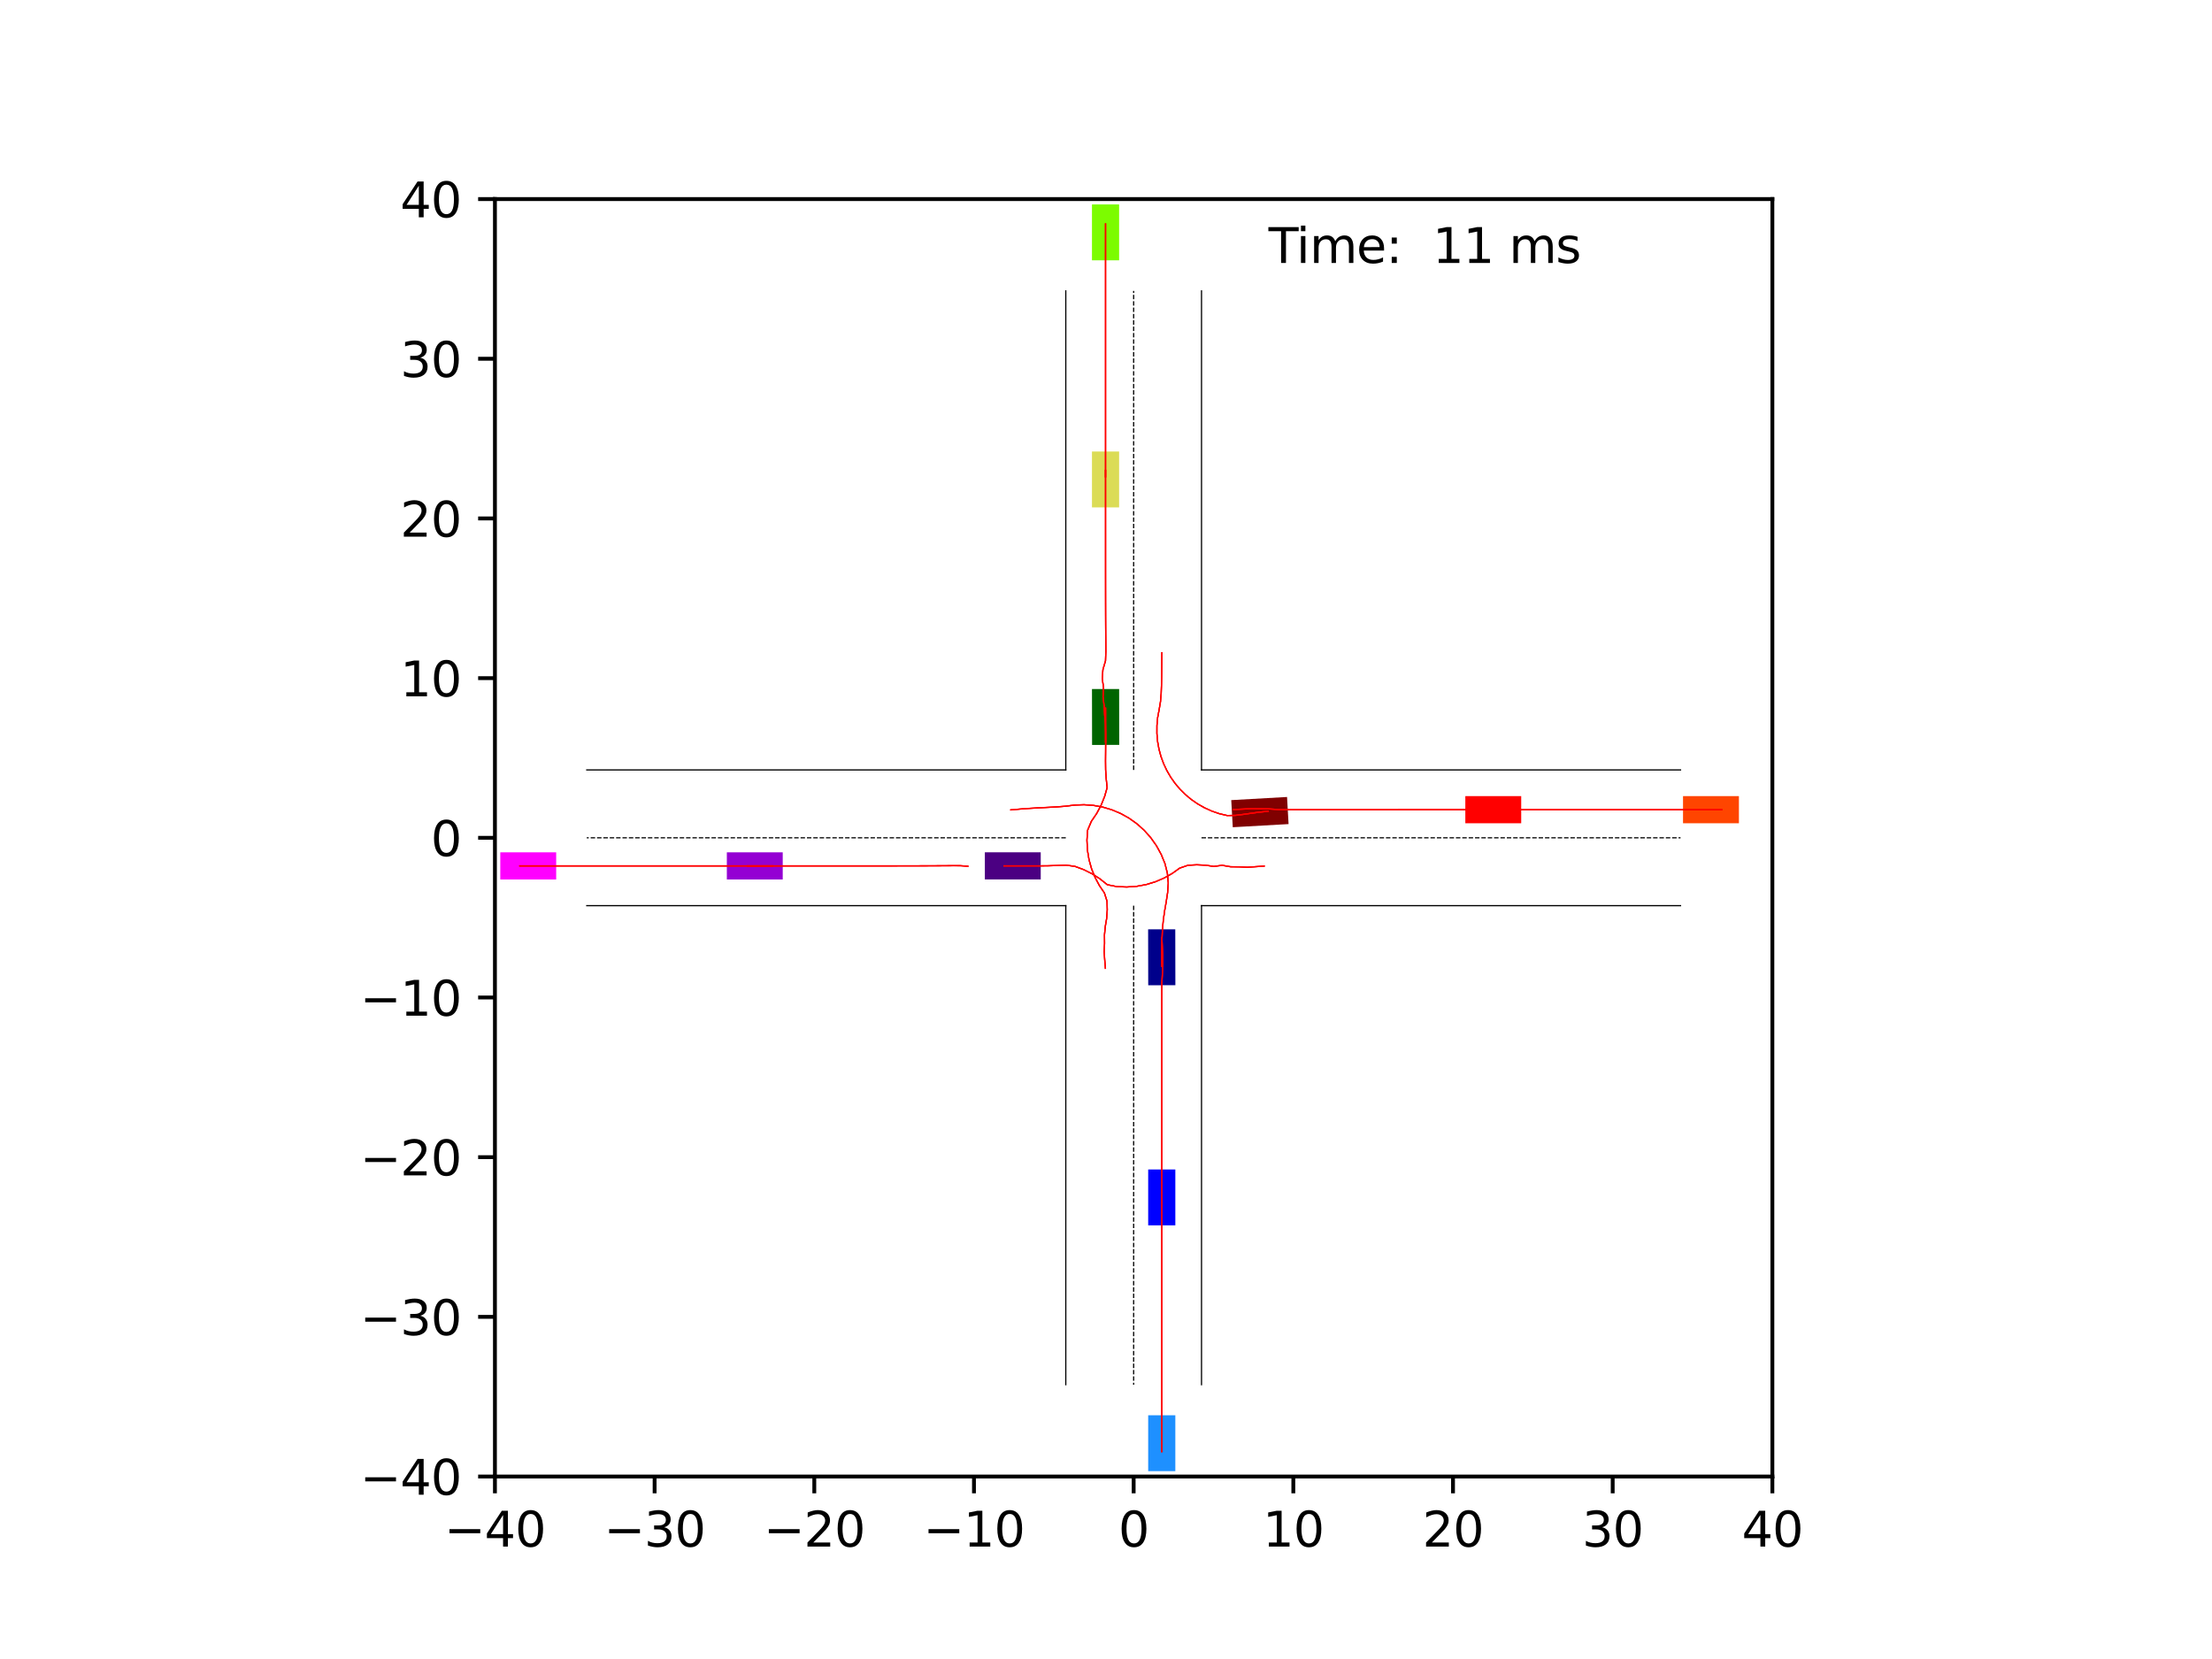 <?xml version="1.0" encoding="utf-8" standalone="no"?>
<!DOCTYPE svg PUBLIC "-//W3C//DTD SVG 1.1//EN"
  "http://www.w3.org/Graphics/SVG/1.1/DTD/svg11.dtd">
<svg xmlns:xlink="http://www.w3.org/1999/xlink" width="460.8pt" height="345.6pt" viewBox="0 0 460.8 345.6" xmlns="http://www.w3.org/2000/svg" version="1.1">
 <defs>
  <style type="text/css">*{stroke-linejoin: round; stroke-linecap: butt}</style>
 </defs>
 <g id="figure_1">
  <g id="patch_1">
   <path d="M 0 345.6 
L 460.8 345.6 
L 460.8 0 
L 0 0 
z
" style="fill: #ffffff"/>
  </g>
  <g id="axes_1">
   <g id="patch_2">
    <path d="M 103.104 307.584 
L 369.216 307.584 
L 369.216 41.472 
L 103.104 41.472 
z
" style="fill: #ffffff"/>
   </g>
   <g id="patch_3">
    <path d="M 244.852 205.235 
L 244.83 193.593 
L 239.175 193.603 
L 239.197 205.246 
z
" clip-path="url(#pcb1fc388c6)" style="fill: #00008b"/>
   </g>
   <g id="patch_4">
    <path d="M 268.114 166.025 
L 256.491 166.681 
L 256.809 172.327 
L 268.433 171.671 
z
" clip-path="url(#pcb1fc388c6)" style="fill: #800000"/>
   </g>
   <g id="patch_5">
    <path d="M 227.48 143.54 
L 227.499 155.183 
L 233.154 155.174 
L 233.135 143.531 
z
" clip-path="url(#pcb1fc388c6)" style="fill: #006400"/>
   </g>
   <g id="patch_6">
    <path d="M 205.163 183.207 
L 216.805 183.203 
L 216.803 177.548 
L 205.161 177.552 
z
" clip-path="url(#pcb1fc388c6)" style="fill: #4b0082"/>
   </g>
   <g id="patch_7">
    <path d="M 244.843 255.264 
L 244.843 243.622 
L 239.188 243.622 
L 239.188 255.264 
z
" clip-path="url(#pcb1fc388c6)" style="fill: #0000ff"/>
   </g>
   <g id="patch_8">
    <path d="M 316.896 165.845 
L 305.254 165.845 
L 305.254 171.5 
L 316.896 171.5 
z
" clip-path="url(#pcb1fc388c6)" style="fill: #ff0000"/>
   </g>
   <g id="patch_9">
    <path d="M 227.477 94.059 
L 227.477 105.701 
L 233.132 105.701 
L 233.132 94.059 
z
" clip-path="url(#pcb1fc388c6)" style="fill: #dbdc56"/>
   </g>
   <g id="patch_10">
    <path d="M 151.415 183.211 
L 163.057 183.211 
L 163.057 177.556 
L 151.415 177.556 
z
" clip-path="url(#pcb1fc388c6)" style="fill: #9400d3"/>
   </g>
   <g id="patch_11">
    <path d="M 244.843 306.469 
L 244.843 294.827 
L 239.188 294.827 
L 239.188 306.469 
z
" clip-path="url(#pcb1fc388c6)" style="fill: #1e90ff"/>
   </g>
   <g id="patch_12">
    <path d="M 362.247 165.845 
L 350.605 165.845 
L 350.605 171.5 
L 362.247 171.5 
z
" clip-path="url(#pcb1fc388c6)" style="fill: #ff4500"/>
   </g>
   <g id="patch_13">
    <path d="M 227.477 42.587 
L 227.477 54.229 
L 233.132 54.229 
L 233.132 42.587 
z
" clip-path="url(#pcb1fc388c6)" style="fill: #7cfc00"/>
   </g>
   <g id="patch_14">
    <path d="M 104.219 183.211 
L 115.861 183.211 
L 115.861 177.556 
L 104.219 177.556 
z
" clip-path="url(#pcb1fc388c6)" style="fill: #ff00ff"/>
   </g>
   <g id="matplotlib.axis_1">
    <g id="xtick_1">
     <g id="line2d_1">
      <defs>
       <path id="m653f1687b3" d="M 0 0 
L 0 3.5 
" style="stroke: #000000; stroke-width: 0.8"/>
      </defs>
      <g>
       <use xlink:href="#m653f1687b3" x="103.104" y="307.584" style="stroke: #000000; stroke-width: 0.8"/>
      </g>
     </g>
     <g id="text_1">
      <!-- −40 -->
      <g transform="translate(92.552 322.182) scale(0.1 -0.1)">
       <defs>
        <path id="DejaVuSans-2212" d="M 678 2272 
L 4684 2272 
L 4684 1741 
L 678 1741 
L 678 2272 
z
" transform="scale(0.016)"/>
        <path id="DejaVuSans-34" d="M 2419 4116 
L 825 1625 
L 2419 1625 
L 2419 4116 
z
M 2253 4666 
L 3047 4666 
L 3047 1625 
L 3713 1625 
L 3713 1100 
L 3047 1100 
L 3047 0 
L 2419 0 
L 2419 1100 
L 313 1100 
L 313 1709 
L 2253 4666 
z
" transform="scale(0.016)"/>
        <path id="DejaVuSans-30" d="M 2034 4250 
Q 1547 4250 1301 3770 
Q 1056 3291 1056 2328 
Q 1056 1369 1301 889 
Q 1547 409 2034 409 
Q 2525 409 2770 889 
Q 3016 1369 3016 2328 
Q 3016 3291 2770 3770 
Q 2525 4250 2034 4250 
z
M 2034 4750 
Q 2819 4750 3233 4129 
Q 3647 3509 3647 2328 
Q 3647 1150 3233 529 
Q 2819 -91 2034 -91 
Q 1250 -91 836 529 
Q 422 1150 422 2328 
Q 422 3509 836 4129 
Q 1250 4750 2034 4750 
z
" transform="scale(0.016)"/>
       </defs>
       <use xlink:href="#DejaVuSans-2212"/>
       <use xlink:href="#DejaVuSans-34" x="83.789"/>
       <use xlink:href="#DejaVuSans-30" x="147.412"/>
      </g>
     </g>
    </g>
    <g id="xtick_2">
     <g id="line2d_2">
      <g>
       <use xlink:href="#m653f1687b3" x="136.368" y="307.584" style="stroke: #000000; stroke-width: 0.8"/>
      </g>
     </g>
     <g id="text_2">
      <!-- −30 -->
      <g transform="translate(125.816 322.182) scale(0.1 -0.1)">
       <defs>
        <path id="DejaVuSans-33" d="M 2597 2516 
Q 3050 2419 3304 2112 
Q 3559 1806 3559 1356 
Q 3559 666 3084 287 
Q 2609 -91 1734 -91 
Q 1441 -91 1130 -33 
Q 819 25 488 141 
L 488 750 
Q 750 597 1062 519 
Q 1375 441 1716 441 
Q 2309 441 2620 675 
Q 2931 909 2931 1356 
Q 2931 1769 2642 2001 
Q 2353 2234 1838 2234 
L 1294 2234 
L 1294 2753 
L 1863 2753 
Q 2328 2753 2575 2939 
Q 2822 3125 2822 3475 
Q 2822 3834 2567 4026 
Q 2313 4219 1838 4219 
Q 1578 4219 1281 4162 
Q 984 4106 628 3988 
L 628 4550 
Q 988 4650 1302 4700 
Q 1616 4750 1894 4750 
Q 2613 4750 3031 4423 
Q 3450 4097 3450 3541 
Q 3450 3153 3228 2886 
Q 3006 2619 2597 2516 
z
" transform="scale(0.016)"/>
       </defs>
       <use xlink:href="#DejaVuSans-2212"/>
       <use xlink:href="#DejaVuSans-33" x="83.789"/>
       <use xlink:href="#DejaVuSans-30" x="147.412"/>
      </g>
     </g>
    </g>
    <g id="xtick_3">
     <g id="line2d_3">
      <g>
       <use xlink:href="#m653f1687b3" x="169.632" y="307.584" style="stroke: #000000; stroke-width: 0.8"/>
      </g>
     </g>
     <g id="text_3">
      <!-- −20 -->
      <g transform="translate(159.08 322.182) scale(0.1 -0.1)">
       <defs>
        <path id="DejaVuSans-32" d="M 1228 531 
L 3431 531 
L 3431 0 
L 469 0 
L 469 531 
Q 828 903 1448 1529 
Q 2069 2156 2228 2338 
Q 2531 2678 2651 2914 
Q 2772 3150 2772 3378 
Q 2772 3750 2511 3984 
Q 2250 4219 1831 4219 
Q 1534 4219 1204 4116 
Q 875 4013 500 3803 
L 500 4441 
Q 881 4594 1212 4672 
Q 1544 4750 1819 4750 
Q 2544 4750 2975 4387 
Q 3406 4025 3406 3419 
Q 3406 3131 3298 2873 
Q 3191 2616 2906 2266 
Q 2828 2175 2409 1742 
Q 1991 1309 1228 531 
z
" transform="scale(0.016)"/>
       </defs>
       <use xlink:href="#DejaVuSans-2212"/>
       <use xlink:href="#DejaVuSans-32" x="83.789"/>
       <use xlink:href="#DejaVuSans-30" x="147.412"/>
      </g>
     </g>
    </g>
    <g id="xtick_4">
     <g id="line2d_4">
      <g>
       <use xlink:href="#m653f1687b3" x="202.896" y="307.584" style="stroke: #000000; stroke-width: 0.8"/>
      </g>
     </g>
     <g id="text_4">
      <!-- −10 -->
      <g transform="translate(192.344 322.182) scale(0.1 -0.1)">
       <defs>
        <path id="DejaVuSans-31" d="M 794 531 
L 1825 531 
L 1825 4091 
L 703 3866 
L 703 4441 
L 1819 4666 
L 2450 4666 
L 2450 531 
L 3481 531 
L 3481 0 
L 794 0 
L 794 531 
z
" transform="scale(0.016)"/>
       </defs>
       <use xlink:href="#DejaVuSans-2212"/>
       <use xlink:href="#DejaVuSans-31" x="83.789"/>
       <use xlink:href="#DejaVuSans-30" x="147.412"/>
      </g>
     </g>
    </g>
    <g id="xtick_5">
     <g id="line2d_5">
      <g>
       <use xlink:href="#m653f1687b3" x="236.16" y="307.584" style="stroke: #000000; stroke-width: 0.8"/>
      </g>
     </g>
     <g id="text_5">
      <!-- 0 -->
      <g transform="translate(232.979 322.182) scale(0.1 -0.1)">
       <use xlink:href="#DejaVuSans-30"/>
      </g>
     </g>
    </g>
    <g id="xtick_6">
     <g id="line2d_6">
      <g>
       <use xlink:href="#m653f1687b3" x="269.424" y="307.584" style="stroke: #000000; stroke-width: 0.8"/>
      </g>
     </g>
     <g id="text_6">
      <!-- 10 -->
      <g transform="translate(263.062 322.182) scale(0.1 -0.1)">
       <use xlink:href="#DejaVuSans-31"/>
       <use xlink:href="#DejaVuSans-30" x="63.623"/>
      </g>
     </g>
    </g>
    <g id="xtick_7">
     <g id="line2d_7">
      <g>
       <use xlink:href="#m653f1687b3" x="302.688" y="307.584" style="stroke: #000000; stroke-width: 0.8"/>
      </g>
     </g>
     <g id="text_7">
      <!-- 20 -->
      <g transform="translate(296.325 322.182) scale(0.1 -0.1)">
       <use xlink:href="#DejaVuSans-32"/>
       <use xlink:href="#DejaVuSans-30" x="63.623"/>
      </g>
     </g>
    </g>
    <g id="xtick_8">
     <g id="line2d_8">
      <g>
       <use xlink:href="#m653f1687b3" x="335.952" y="307.584" style="stroke: #000000; stroke-width: 0.8"/>
      </g>
     </g>
     <g id="text_8">
      <!-- 30 -->
      <g transform="translate(329.589 322.182) scale(0.1 -0.1)">
       <use xlink:href="#DejaVuSans-33"/>
       <use xlink:href="#DejaVuSans-30" x="63.623"/>
      </g>
     </g>
    </g>
    <g id="xtick_9">
     <g id="line2d_9">
      <g>
       <use xlink:href="#m653f1687b3" x="369.216" y="307.584" style="stroke: #000000; stroke-width: 0.8"/>
      </g>
     </g>
     <g id="text_9">
      <!-- 40 -->
      <g transform="translate(362.853 322.182) scale(0.1 -0.1)">
       <use xlink:href="#DejaVuSans-34"/>
       <use xlink:href="#DejaVuSans-30" x="63.623"/>
      </g>
     </g>
    </g>
   </g>
   <g id="matplotlib.axis_2">
    <g id="ytick_1">
     <g id="line2d_10">
      <defs>
       <path id="ma4321d74a7" d="M 0 0 
L -3.5 0 
" style="stroke: #000000; stroke-width: 0.8"/>
      </defs>
      <g>
       <use xlink:href="#ma4321d74a7" x="103.104" y="307.584" style="stroke: #000000; stroke-width: 0.8"/>
      </g>
     </g>
     <g id="text_10">
      <!-- −40 -->
      <g transform="translate(74.999 311.383) scale(0.1 -0.1)">
       <use xlink:href="#DejaVuSans-2212"/>
       <use xlink:href="#DejaVuSans-34" x="83.789"/>
       <use xlink:href="#DejaVuSans-30" x="147.412"/>
      </g>
     </g>
    </g>
    <g id="ytick_2">
     <g id="line2d_11">
      <g>
       <use xlink:href="#ma4321d74a7" x="103.104" y="274.32" style="stroke: #000000; stroke-width: 0.8"/>
      </g>
     </g>
     <g id="text_11">
      <!-- −30 -->
      <g transform="translate(74.999 278.119) scale(0.1 -0.1)">
       <use xlink:href="#DejaVuSans-2212"/>
       <use xlink:href="#DejaVuSans-33" x="83.789"/>
       <use xlink:href="#DejaVuSans-30" x="147.412"/>
      </g>
     </g>
    </g>
    <g id="ytick_3">
     <g id="line2d_12">
      <g>
       <use xlink:href="#ma4321d74a7" x="103.104" y="241.056" style="stroke: #000000; stroke-width: 0.8"/>
      </g>
     </g>
     <g id="text_12">
      <!-- −20 -->
      <g transform="translate(74.999 244.855) scale(0.1 -0.1)">
       <use xlink:href="#DejaVuSans-2212"/>
       <use xlink:href="#DejaVuSans-32" x="83.789"/>
       <use xlink:href="#DejaVuSans-30" x="147.412"/>
      </g>
     </g>
    </g>
    <g id="ytick_4">
     <g id="line2d_13">
      <g>
       <use xlink:href="#ma4321d74a7" x="103.104" y="207.792" style="stroke: #000000; stroke-width: 0.8"/>
      </g>
     </g>
     <g id="text_13">
      <!-- −10 -->
      <g transform="translate(74.999 211.591) scale(0.1 -0.1)">
       <use xlink:href="#DejaVuSans-2212"/>
       <use xlink:href="#DejaVuSans-31" x="83.789"/>
       <use xlink:href="#DejaVuSans-30" x="147.412"/>
      </g>
     </g>
    </g>
    <g id="ytick_5">
     <g id="line2d_14">
      <g>
       <use xlink:href="#ma4321d74a7" x="103.104" y="174.528" style="stroke: #000000; stroke-width: 0.8"/>
      </g>
     </g>
     <g id="text_14">
      <!-- 0 -->
      <g transform="translate(89.742 178.327) scale(0.1 -0.1)">
       <use xlink:href="#DejaVuSans-30"/>
      </g>
     </g>
    </g>
    <g id="ytick_6">
     <g id="line2d_15">
      <g>
       <use xlink:href="#ma4321d74a7" x="103.104" y="141.264" style="stroke: #000000; stroke-width: 0.8"/>
      </g>
     </g>
     <g id="text_15">
      <!-- 10 -->
      <g transform="translate(83.379 145.063) scale(0.1 -0.1)">
       <use xlink:href="#DejaVuSans-31"/>
       <use xlink:href="#DejaVuSans-30" x="63.623"/>
      </g>
     </g>
    </g>
    <g id="ytick_7">
     <g id="line2d_16">
      <g>
       <use xlink:href="#ma4321d74a7" x="103.104" y="108" style="stroke: #000000; stroke-width: 0.8"/>
      </g>
     </g>
     <g id="text_16">
      <!-- 20 -->
      <g transform="translate(83.379 111.799) scale(0.1 -0.1)">
       <use xlink:href="#DejaVuSans-32"/>
       <use xlink:href="#DejaVuSans-30" x="63.623"/>
      </g>
     </g>
    </g>
    <g id="ytick_8">
     <g id="line2d_17">
      <g>
       <use xlink:href="#ma4321d74a7" x="103.104" y="74.736" style="stroke: #000000; stroke-width: 0.8"/>
      </g>
     </g>
     <g id="text_17">
      <!-- 30 -->
      <g transform="translate(83.379 78.535) scale(0.1 -0.1)">
       <use xlink:href="#DejaVuSans-33"/>
       <use xlink:href="#DejaVuSans-30" x="63.623"/>
      </g>
     </g>
    </g>
    <g id="ytick_9">
     <g id="line2d_18">
      <g>
       <use xlink:href="#ma4321d74a7" x="103.104" y="41.472" style="stroke: #000000; stroke-width: 0.8"/>
      </g>
     </g>
     <g id="text_18">
      <!-- 40 -->
      <g transform="translate(83.379 45.271) scale(0.1 -0.1)">
       <use xlink:href="#DejaVuSans-34"/>
       <use xlink:href="#DejaVuSans-30" x="63.623"/>
      </g>
     </g>
    </g>
   </g>
   <g id="line2d_19">
    <path d="M 250.297 288.457 
L 250.297 188.665 
" clip-path="url(#pcb1fc388c6)" style="fill: none; stroke: #000000; stroke-width: 0.25; stroke-linecap: square"/>
   </g>
   <g id="line2d_20">
    <path d="M 250.297 188.665 
L 350.089 188.665 
" clip-path="url(#pcb1fc388c6)" style="fill: none; stroke: #000000; stroke-width: 0.25; stroke-linecap: square"/>
   </g>
   <g id="line2d_21">
    <path d="M 350.089 160.391 
L 250.297 160.391 
" clip-path="url(#pcb1fc388c6)" style="fill: none; stroke: #000000; stroke-width: 0.25; stroke-linecap: square"/>
   </g>
   <g id="line2d_22">
    <path d="M 250.297 160.391 
L 250.297 60.599 
" clip-path="url(#pcb1fc388c6)" style="fill: none; stroke: #000000; stroke-width: 0.25; stroke-linecap: square"/>
   </g>
   <g id="line2d_23">
    <path d="M 222.023 60.599 
L 222.023 160.391 
" clip-path="url(#pcb1fc388c6)" style="fill: none; stroke: #000000; stroke-width: 0.25; stroke-linecap: square"/>
   </g>
   <g id="line2d_24">
    <path d="M 222.023 160.391 
L 122.231 160.391 
" clip-path="url(#pcb1fc388c6)" style="fill: none; stroke: #000000; stroke-width: 0.25; stroke-linecap: square"/>
   </g>
   <g id="line2d_25">
    <path d="M 122.231 188.665 
L 222.023 188.665 
" clip-path="url(#pcb1fc388c6)" style="fill: none; stroke: #000000; stroke-width: 0.25; stroke-linecap: square"/>
   </g>
   <g id="line2d_26">
    <path d="M 222.023 188.665 
L 222.023 288.457 
" clip-path="url(#pcb1fc388c6)" style="fill: none; stroke: #000000; stroke-width: 0.25; stroke-linecap: square"/>
   </g>
   <g id="line2d_27">
    <path d="M 250.297 174.528 
L 350.089 174.528 
" clip-path="url(#pcb1fc388c6)" style="fill: none; stroke-dasharray: 0.925,0.4; stroke-dashoffset: 0; stroke: #000000; stroke-width: 0.25"/>
   </g>
   <g id="line2d_28">
    <path d="M 236.16 160.391 
L 236.16 60.599 
" clip-path="url(#pcb1fc388c6)" style="fill: none; stroke-dasharray: 0.925,0.4; stroke-dashoffset: 0; stroke: #000000; stroke-width: 0.25"/>
   </g>
   <g id="line2d_29">
    <path d="M 222.023 174.528 
L 122.231 174.528 
" clip-path="url(#pcb1fc388c6)" style="fill: none; stroke-dasharray: 0.925,0.4; stroke-dashoffset: 0; stroke: #000000; stroke-width: 0.25"/>
   </g>
   <g id="line2d_30">
    <path d="M 236.16 188.665 
L 236.16 288.457 
" clip-path="url(#pcb1fc388c6)" style="fill: none; stroke-dasharray: 0.925,0.4; stroke-dashoffset: 0; stroke: #000000; stroke-width: 0.25"/>
   </g>
   <g id="line2d_31">
    <path d="M 242.013 201.309 
L 242.012 199.419 
L 242.022 197.522 
L 242.061 195.616 
L 242.153 193.701 
L 242.325 191.777 
L 242.591 189.848 
L 242.932 187.91 
L 243.231 185.944 
L 243.37 183.937 
L 243.184 181.913 
L 242.688 179.923 
L 241.91 178.01 
L 240.917 176.192 
L 239.725 174.499 
L 238.356 172.96 
L 236.835 171.598 
L 235.186 170.426 
L 233.432 169.453 
L 231.598 168.683 
L 229.705 168.122 
L 227.776 167.771 
L 225.836 167.631 
L 223.903 167.696 
L 221.994 167.93 
L 220.084 168.072 
L 218.175 168.169 
L 216.27 168.267 
L 214.368 168.384 
L 212.469 168.53 
L 210.573 168.706 
" clip-path="url(#pcb1fc388c6)" style="fill: none; stroke: #ff0000; stroke-opacity: 0.2; stroke-width: 0.25; stroke-linecap: square"/>
   </g>
   <g id="line2d_32">
    <path d="M 242.013 201.309 
L 242.012 199.419 
L 242.023 197.522 
L 242.063 195.616 
L 242.155 193.7 
L 242.327 191.777 
L 242.593 189.847 
L 242.934 187.91 
L 243.233 185.943 
L 243.371 183.936 
L 243.185 181.912 
L 242.688 179.922 
L 241.909 178.01 
L 240.914 176.192 
L 239.722 174.499 
L 238.352 172.961 
L 236.829 171.599 
L 235.179 170.429 
L 233.425 169.457 
L 231.59 168.689 
L 229.696 168.129 
L 227.768 167.78 
L 225.827 167.642 
L 223.894 167.71 
L 221.986 167.949 
L 220.076 168.095 
L 218.168 168.196 
L 216.264 168.295 
L 214.362 168.413 
L 212.463 168.56 
L 210.567 168.735 
" clip-path="url(#pcb1fc388c6)" style="fill: none; stroke: #ff0000; stroke-opacity: 0.4; stroke-width: 0.25; stroke-linecap: square"/>
   </g>
   <g id="line2d_33">
    <path d="M 242.013 201.309 
L 242.013 199.419 
L 242.024 197.522 
L 242.064 195.616 
L 242.156 193.7 
L 242.328 191.777 
L 242.595 189.847 
L 242.935 187.91 
L 243.234 185.943 
L 243.373 183.936 
L 243.186 181.911 
L 242.688 179.921 
L 241.908 178.009 
L 240.915 176.191 
L 239.722 174.499 
L 238.351 172.96 
L 236.83 171.598 
L 235.182 170.424 
L 233.429 169.45 
L 231.595 168.68 
L 229.701 168.119 
L 227.773 167.769 
L 225.832 167.629 
L 223.9 167.696 
L 221.992 167.937 
L 220.083 168.084 
L 218.175 168.184 
L 216.27 168.281 
L 214.369 168.396 
L 212.47 168.538 
L 210.574 168.708 
" clip-path="url(#pcb1fc388c6)" style="fill: none; stroke: #ff0000; stroke-opacity: 0.6; stroke-width: 0.25; stroke-linecap: square"/>
   </g>
   <g id="line2d_34">
    <path d="M 242.013 201.309 
L 242.013 199.419 
L 242.025 197.522 
L 242.065 195.616 
L 242.157 193.7 
L 242.33 191.777 
L 242.596 189.847 
L 242.937 187.909 
L 243.235 185.943 
L 243.373 183.935 
L 243.186 181.911 
L 242.686 179.921 
L 241.906 178.009 
L 240.912 176.191 
L 239.717 174.5 
L 238.346 172.962 
L 236.824 171.599 
L 235.176 170.426 
L 233.423 169.452 
L 231.588 168.683 
L 229.695 168.124 
L 227.766 167.774 
L 225.825 167.635 
L 223.894 167.705 
L 221.987 167.95 
L 220.077 168.099 
L 218.17 168.201 
L 216.266 168.299 
L 214.365 168.413 
L 212.466 168.553 
L 210.571 168.721 
" clip-path="url(#pcb1fc388c6)" style="fill: none; stroke: #ff0000; stroke-opacity: 0.8; stroke-width: 0.25; stroke-linecap: square"/>
   </g>
   <g id="line2d_35">
    <path d="M 242.013 201.309 
L 242.013 199.419 
L 242.025 197.522 
L 242.066 195.616 
L 242.159 193.7 
L 242.332 191.776 
L 242.599 189.847 
L 242.939 187.909 
L 243.238 185.942 
L 243.376 183.935 
L 243.189 181.91 
L 242.689 179.92 
L 241.909 178.008 
L 240.915 176.19 
L 239.721 174.498 
L 238.351 172.96 
L 236.828 171.598 
L 235.178 170.426 
L 233.425 169.453 
L 231.59 168.685 
L 229.696 168.126 
L 227.768 167.777 
L 225.827 167.638 
L 223.895 167.706 
L 221.989 167.954 
L 220.08 168.104 
L 218.173 168.206 
L 216.269 168.303 
L 214.368 168.415 
L 212.47 168.551 
L 210.574 168.715 
" clip-path="url(#pcb1fc388c6)" style="fill: none; stroke: #ff0000; stroke-width: 0.25; stroke-linecap: square"/>
   </g>
   <g id="line2d_36">
    <path d="M 264.195 168.998 
L 262.462 169.175 
L 260.742 169.4 
L 259.035 169.647 
L 257.334 169.854 
L 255.633 169.884 
L 253.992 169.499 
L 252.414 168.95 
L 250.909 168.267 
L 249.487 167.457 
L 248.157 166.533 
L 246.925 165.504 
L 245.798 164.378 
L 244.779 163.166 
L 243.871 161.874 
L 243.08 160.509 
L 242.407 159.077 
L 241.858 157.58 
L 241.437 156.027 
L 241.151 154.427 
L 241.007 152.79 
L 241.012 151.132 
L 241.168 149.47 
L 241.477 147.819 
L 241.75 146.156 
L 241.89 144.471 
L 241.95 142.779 
L 241.989 141.084 
L 242.015 139.388 
L 242.037 137.691 
L 242.053 135.993 
" clip-path="url(#pcb1fc388c6)" style="fill: none; stroke: #ff0000; stroke-opacity: 0.2; stroke-width: 0.25; stroke-linecap: square"/>
   </g>
   <g id="line2d_37">
    <path d="M 264.195 168.998 
L 262.462 169.175 
L 260.742 169.401 
L 259.036 169.649 
L 257.334 169.856 
L 255.634 169.887 
L 253.992 169.502 
L 252.414 168.954 
L 250.909 168.271 
L 249.487 167.462 
L 248.156 166.539 
L 246.925 165.51 
L 245.797 164.385 
L 244.777 163.173 
L 243.87 161.881 
L 243.078 160.516 
L 242.405 159.084 
L 241.855 157.587 
L 241.434 156.034 
L 241.148 154.433 
L 241.005 152.796 
L 241.01 151.138 
L 241.166 149.475 
L 241.476 147.824 
L 241.751 146.16 
L 241.892 144.475 
L 241.952 142.782 
L 241.991 141.086 
L 242.017 139.389 
L 242.038 137.691 
L 242.053 135.993 
" clip-path="url(#pcb1fc388c6)" style="fill: none; stroke: #ff0000; stroke-opacity: 0.4; stroke-width: 0.25; stroke-linecap: square"/>
   </g>
   <g id="line2d_38">
    <path d="M 264.195 168.998 
L 262.462 169.176 
L 260.742 169.401 
L 259.036 169.65 
L 257.335 169.857 
L 255.634 169.888 
L 253.992 169.502 
L 252.415 168.955 
L 250.909 168.272 
L 249.487 167.464 
L 248.156 166.541 
L 246.923 165.513 
L 245.794 164.389 
L 244.774 163.177 
L 243.866 161.886 
L 243.073 160.522 
L 242.4 159.089 
L 241.849 157.593 
L 241.428 156.04 
L 241.142 154.438 
L 240.999 152.801 
L 241.005 151.143 
L 241.162 149.479 
L 241.474 147.828 
L 241.751 146.164 
L 241.894 144.478 
L 241.954 142.784 
L 241.994 141.088 
L 242.019 139.39 
L 242.039 137.691 
L 242.054 135.991 
" clip-path="url(#pcb1fc388c6)" style="fill: none; stroke: #ff0000; stroke-opacity: 0.6; stroke-width: 0.25; stroke-linecap: square"/>
   </g>
   <g id="line2d_39">
    <path d="M 264.195 168.998 
L 262.462 169.176 
L 260.742 169.401 
L 259.036 169.65 
L 257.335 169.857 
L 255.634 169.887 
L 253.993 169.501 
L 252.415 168.953 
L 250.91 168.271 
L 249.487 167.463 
L 248.156 166.54 
L 246.923 165.513 
L 245.794 164.389 
L 244.774 163.177 
L 243.866 161.886 
L 243.073 160.522 
L 242.399 159.09 
L 241.848 157.593 
L 241.426 156.04 
L 241.14 154.438 
L 240.997 152.801 
L 241.002 151.142 
L 241.16 149.478 
L 241.471 147.827 
L 241.751 146.162 
L 241.894 144.476 
L 241.955 142.781 
L 241.994 141.084 
L 242.018 139.385 
L 242.037 137.685 
L 242.05 135.985 
" clip-path="url(#pcb1fc388c6)" style="fill: none; stroke: #ff0000; stroke-opacity: 0.8; stroke-width: 0.25; stroke-linecap: square"/>
   </g>
   <g id="line2d_40">
    <path d="M 264.195 168.998 
L 262.462 169.176 
L 260.743 169.402 
L 259.036 169.651 
L 257.335 169.858 
L 255.635 169.889 
L 253.993 169.502 
L 252.416 168.954 
L 250.911 168.271 
L 249.488 167.463 
L 248.158 166.54 
L 246.925 165.512 
L 245.797 164.388 
L 244.777 163.176 
L 243.869 161.885 
L 243.076 160.521 
L 242.402 159.088 
L 241.851 157.592 
L 241.429 156.038 
L 241.143 154.437 
L 240.999 152.799 
L 241.004 151.14 
L 241.161 149.476 
L 241.471 147.824 
L 241.751 146.159 
L 241.895 144.472 
L 241.955 142.776 
L 241.993 141.078 
L 242.016 139.379 
L 242.034 137.678 
L 242.045 135.977 
" clip-path="url(#pcb1fc388c6)" style="fill: none; stroke: #ff0000; stroke-width: 0.25; stroke-linecap: square"/>
   </g>
   <g id="line2d_41">
    <path d="M 230.312 147.523 
L 230.318 149.357 
L 230.324 151.188 
L 230.329 153.017 
L 230.327 154.845 
L 230.316 156.676 
L 230.301 158.511 
L 230.325 160.356 
L 230.45 162.211 
L 230.642 164.08 
L 230.122 165.91 
L 229.402 167.704 
L 228.48 169.443 
L 227.355 171.104 
L 226.566 172.983 
L 226.432 175.036 
L 226.536 177.089 
L 226.868 179.095 
L 227.41 181.013 
L 228.139 182.816 
L 229.032 184.488 
L 230.07 186.02 
L 230.625 187.745 
L 230.674 189.528 
L 230.55 191.288 
L 230.263 193.017 
L 230.078 194.754 
L 230.09 196.498 
L 230.003 198.238 
L 230.114 199.977 
L 230.267 201.713 
" clip-path="url(#pcb1fc388c6)" style="fill: none; stroke: #ff0000; stroke-opacity: 0.2; stroke-width: 0.25; stroke-linecap: square"/>
   </g>
   <g id="line2d_42">
    <path d="M 230.312 147.523 
L 230.317 149.357 
L 230.323 151.188 
L 230.327 153.017 
L 230.326 154.845 
L 230.314 156.676 
L 230.298 158.512 
L 230.321 160.357 
L 230.444 162.212 
L 230.637 164.081 
L 230.116 165.911 
L 229.396 167.705 
L 228.475 169.445 
L 227.348 171.105 
L 226.56 172.985 
L 226.43 175.039 
L 226.535 177.092 
L 226.866 179.099 
L 227.407 181.017 
L 228.136 182.82 
L 229.032 184.49 
L 230.069 186.022 
L 230.626 187.746 
L 230.676 189.529 
L 230.551 191.289 
L 230.263 193.018 
L 230.09 194.756 
L 230.111 196.5 
L 230.03 198.24 
L 230.143 199.979 
L 230.28 201.717 
" clip-path="url(#pcb1fc388c6)" style="fill: none; stroke: #ff0000; stroke-opacity: 0.4; stroke-width: 0.25; stroke-linecap: square"/>
   </g>
   <g id="line2d_43">
    <path d="M 230.312 147.523 
L 230.317 149.357 
L 230.323 151.188 
L 230.328 153.017 
L 230.328 154.845 
L 230.316 156.676 
L 230.3 158.512 
L 230.321 160.358 
L 230.443 162.213 
L 230.637 164.082 
L 230.116 165.913 
L 229.396 167.707 
L 228.472 169.446 
L 227.347 171.107 
L 226.558 172.987 
L 226.426 175.041 
L 226.531 177.094 
L 226.863 179.1 
L 227.405 181.018 
L 228.135 182.82 
L 229.028 184.492 
L 230.066 186.023 
L 230.616 187.749 
L 230.664 189.531 
L 230.539 191.291 
L 230.246 193.019 
L 230.075 194.757 
L 230.091 196.501 
L 230.001 198.242 
L 230.123 199.981 
L 230.275 201.717 
" clip-path="url(#pcb1fc388c6)" style="fill: none; stroke: #ff0000; stroke-opacity: 0.6; stroke-width: 0.25; stroke-linecap: square"/>
   </g>
   <g id="line2d_44">
    <path d="M 230.312 147.523 
L 230.317 149.357 
L 230.323 151.188 
L 230.328 153.017 
L 230.328 154.845 
L 230.317 156.676 
L 230.3 158.512 
L 230.319 160.357 
L 230.44 162.213 
L 230.635 164.082 
L 230.113 165.912 
L 229.393 167.706 
L 228.471 169.446 
L 227.344 171.106 
L 226.556 172.987 
L 226.427 175.04 
L 226.532 177.094 
L 226.864 179.1 
L 227.406 181.018 
L 228.136 182.82 
L 229.032 184.489 
L 230.07 186.021 
L 230.62 187.747 
L 230.668 189.529 
L 230.543 191.288 
L 230.251 193.017 
L 230.09 194.756 
L 230.112 196.5 
L 230.021 198.241 
L 230.139 199.98 
L 230.276 201.718 
" clip-path="url(#pcb1fc388c6)" style="fill: none; stroke: #ff0000; stroke-opacity: 0.8; stroke-width: 0.25; stroke-linecap: square"/>
   </g>
   <g id="line2d_45">
    <path d="M 230.312 147.523 
L 230.317 149.357 
L 230.323 151.188 
L 230.329 153.017 
L 230.329 154.845 
L 230.318 156.676 
L 230.301 158.512 
L 230.319 160.358 
L 230.439 162.214 
L 230.634 164.082 
L 230.113 165.913 
L 229.392 167.707 
L 228.47 169.447 
L 227.343 171.107 
L 226.554 172.988 
L 226.425 175.042 
L 226.531 177.095 
L 226.863 179.101 
L 227.405 181.019 
L 228.135 182.821 
L 229.032 184.49 
L 230.069 186.022 
L 230.615 187.749 
L 230.662 189.531 
L 230.536 191.29 
L 230.242 193.018 
L 230.083 194.757 
L 230.104 196.501 
L 230.012 198.242 
L 230.134 199.981 
L 230.275 201.718 
" clip-path="url(#pcb1fc388c6)" style="fill: none; stroke: #ff0000; stroke-width: 0.25; stroke-linecap: square"/>
   </g>
   <g id="line2d_46">
    <path d="M 209.146 180.378 
L 210.983 180.377 
L 212.819 180.376 
L 214.655 180.376 
L 216.494 180.374 
L 218.338 180.356 
L 220.19 180.297 
L 222.054 180.228 
L 223.922 180.476 
L 225.711 181.137 
L 227.446 181.994 
L 229.109 183.047 
L 230.675 184.296 
L 232.67 184.695 
L 234.722 184.783 
L 236.776 184.639 
L 238.788 184.268 
L 240.717 183.682 
L 242.531 182.9 
L 244.213 181.948 
L 245.75 180.85 
L 247.495 180.237 
L 249.308 180.139 
L 251.096 180.22 
L 252.85 180.474 
L 254.605 180.301 
L 256.341 180.567 
L 258.095 180.6 
L 259.847 180.679 
L 261.597 180.573 
L 263.344 180.42 
" clip-path="url(#pcb1fc388c6)" style="fill: none; stroke: #ff0000; stroke-opacity: 0.2; stroke-width: 0.25; stroke-linecap: square"/>
   </g>
   <g id="line2d_47">
    <path d="M 209.146 180.378 
L 210.983 180.377 
L 212.819 180.377 
L 214.655 180.377 
L 216.493 180.376 
L 218.337 180.358 
L 220.189 180.299 
L 222.053 180.228 
L 223.92 180.478 
L 225.708 181.14 
L 227.443 181.997 
L 229.106 183.051 
L 230.671 184.3 
L 232.666 184.698 
L 234.719 184.785 
L 236.773 184.641 
L 238.785 184.27 
L 240.714 183.684 
L 242.528 182.901 
L 244.21 181.949 
L 245.748 180.851 
L 247.494 180.239 
L 249.307 180.142 
L 251.096 180.223 
L 252.851 180.477 
L 254.604 180.282 
L 256.34 180.552 
L 258.096 180.575 
L 259.848 180.648 
L 261.599 180.534 
L 263.349 180.406 
" clip-path="url(#pcb1fc388c6)" style="fill: none; stroke: #ff0000; stroke-opacity: 0.4; stroke-width: 0.25; stroke-linecap: square"/>
   </g>
   <g id="line2d_48">
    <path d="M 209.146 180.378 
L 210.983 180.377 
L 212.819 180.377 
L 214.655 180.378 
L 216.493 180.376 
L 218.337 180.359 
L 220.189 180.299 
L 222.053 180.226 
L 223.92 180.478 
L 225.708 181.14 
L 227.443 181.997 
L 229.105 183.052 
L 230.671 184.301 
L 232.666 184.699 
L 234.718 184.786 
L 236.772 184.641 
L 238.784 184.268 
L 240.712 183.679 
L 242.528 182.9 
L 244.211 181.949 
L 245.747 180.848 
L 247.495 180.243 
L 249.309 180.146 
L 251.098 180.229 
L 252.854 180.485 
L 254.605 180.274 
L 256.339 180.564 
L 258.095 180.589 
L 259.848 180.668 
L 261.6 180.551 
L 263.35 180.413 
" clip-path="url(#pcb1fc388c6)" style="fill: none; stroke: #ff0000; stroke-opacity: 0.6; stroke-width: 0.25; stroke-linecap: square"/>
   </g>
   <g id="line2d_49">
    <path d="M 209.146 180.378 
L 210.983 180.378 
L 212.819 180.377 
L 214.655 180.378 
L 216.493 180.377 
L 218.337 180.36 
L 220.189 180.3 
L 222.053 180.224 
L 223.919 180.479 
L 225.708 181.141 
L 227.443 181.999 
L 229.104 183.053 
L 230.67 184.302 
L 232.665 184.699 
L 234.718 184.785 
L 236.772 184.641 
L 238.784 184.268 
L 240.713 183.682 
L 242.527 182.898 
L 244.209 181.946 
L 245.747 180.847 
L 247.497 180.244 
L 249.311 180.149 
L 251.1 180.233 
L 252.856 180.49 
L 254.604 180.254 
L 256.337 180.554 
L 258.093 180.574 
L 259.847 180.656 
L 261.599 180.543 
L 263.35 180.413 
" clip-path="url(#pcb1fc388c6)" style="fill: none; stroke: #ff0000; stroke-opacity: 0.8; stroke-width: 0.25; stroke-linecap: square"/>
   </g>
   <g id="line2d_50">
    <path d="M 209.146 180.378 
L 210.983 180.378 
L 212.819 180.377 
L 214.655 180.378 
L 216.493 180.377 
L 218.337 180.36 
L 220.189 180.299 
L 222.053 180.221 
L 223.919 180.478 
L 225.708 181.14 
L 227.442 181.998 
L 229.104 183.053 
L 230.67 184.302 
L 232.665 184.698 
L 234.718 184.786 
L 236.772 184.641 
L 238.784 184.267 
L 240.712 183.678 
L 242.528 182.898 
L 244.211 181.947 
L 245.747 180.846 
L 247.499 180.248 
L 249.314 180.154 
L 251.103 180.24 
L 252.859 180.499 
L 254.605 180.244 
L 256.335 180.562 
L 258.092 180.581 
L 259.846 180.664 
L 261.599 180.547 
L 263.35 180.413 
" clip-path="url(#pcb1fc388c6)" style="fill: none; stroke: #ff0000; stroke-width: 0.25; stroke-linecap: square"/>
   </g>
   <g id="line2d_51">
    <path d="M 242.016 251.308 
L 242.016 249.443 
L 242.016 247.578 
L 242.016 245.713 
L 242.016 243.848 
L 242.016 241.983 
L 242.016 240.118 
L 242.016 238.252 
L 242.016 236.387 
L 242.016 234.522 
L 242.016 232.657 
L 242.016 230.792 
L 242.016 228.927 
L 242.016 227.062 
L 242.016 225.197 
L 242.017 223.332 
L 242.017 221.466 
L 242.017 219.601 
L 242.018 217.736 
L 242.019 215.871 
L 242.021 214.005 
L 242.023 212.14 
L 242.027 210.274 
L 242.033 208.409 
L 242.042 206.543 
L 242.066 204.677 
L 242.155 202.813 
L 242.221 200.948 
L 242.245 199.082 
L 242.177 197.217 
L 242.05 195.355 
" clip-path="url(#pcb1fc388c6)" style="fill: none; stroke: #ff0000; stroke-opacity: 0.2; stroke-width: 0.25; stroke-linecap: square"/>
   </g>
   <g id="line2d_52">
    <path d="M 242.016 251.308 
L 242.016 249.443 
L 242.016 247.578 
L 242.016 245.713 
L 242.016 243.848 
L 242.016 241.983 
L 242.016 240.118 
L 242.016 238.252 
L 242.016 236.387 
L 242.016 234.522 
L 242.016 232.657 
L 242.016 230.792 
L 242.016 228.927 
L 242.016 227.062 
L 242.016 225.197 
L 242.016 223.331 
L 242.016 221.466 
L 242.016 219.601 
L 242.017 217.736 
L 242.017 215.871 
L 242.017 214.006 
L 242.018 212.14 
L 242.019 210.275 
L 242.021 208.41 
L 242.027 206.544 
L 242.046 204.679 
L 242.142 202.815 
L 242.201 200.95 
L 242.161 199.085 
L 242.105 197.22 
L 242.042 195.355 
" clip-path="url(#pcb1fc388c6)" style="fill: none; stroke: #ff0000; stroke-opacity: 0.4; stroke-width: 0.25; stroke-linecap: square"/>
   </g>
   <g id="line2d_53">
    <path d="M 242.016 251.308 
L 242.016 249.443 
L 242.016 247.578 
L 242.016 245.713 
L 242.016 243.848 
L 242.016 241.983 
L 242.016 240.118 
L 242.016 238.252 
L 242.016 236.387 
L 242.016 234.522 
L 242.016 232.657 
L 242.016 230.792 
L 242.016 228.927 
L 242.016 227.062 
L 242.016 225.197 
L 242.016 223.332 
L 242.016 221.466 
L 242.016 219.601 
L 242.016 217.736 
L 242.016 215.871 
L 242.017 214.005 
L 242.017 212.14 
L 242.018 210.274 
L 242.02 208.409 
L 242.025 206.543 
L 242.045 204.677 
L 242.15 202.814 
L 242.218 200.949 
L 242.228 199.082 
L 242.135 197.218 
L 242.043 195.354 
" clip-path="url(#pcb1fc388c6)" style="fill: none; stroke: #ff0000; stroke-opacity: 0.6; stroke-width: 0.25; stroke-linecap: square"/>
   </g>
   <g id="line2d_54">
    <path d="M 242.016 251.308 
L 242.016 249.443 
L 242.016 247.578 
L 242.016 245.713 
L 242.016 243.848 
L 242.016 241.983 
L 242.016 240.118 
L 242.016 238.252 
L 242.016 236.387 
L 242.016 234.522 
L 242.016 232.657 
L 242.016 230.792 
L 242.016 228.927 
L 242.016 227.062 
L 242.016 225.197 
L 242.016 223.332 
L 242.016 221.466 
L 242.016 219.601 
L 242.016 217.736 
L 242.016 215.871 
L 242.017 214.005 
L 242.017 212.14 
L 242.018 210.274 
L 242.019 208.409 
L 242.023 206.543 
L 242.041 204.677 
L 242.14 202.814 
L 242.203 200.948 
L 242.211 199.082 
L 242.127 197.217 
L 242.043 195.353 
" clip-path="url(#pcb1fc388c6)" style="fill: none; stroke: #ff0000; stroke-opacity: 0.8; stroke-width: 0.25; stroke-linecap: square"/>
   </g>
   <g id="line2d_55">
    <path d="M 242.016 251.308 
L 242.016 249.443 
L 242.016 247.578 
L 242.016 245.713 
L 242.016 243.848 
L 242.016 241.983 
L 242.016 240.118 
L 242.016 238.252 
L 242.016 236.387 
L 242.016 234.522 
L 242.016 232.657 
L 242.016 230.792 
L 242.016 228.927 
L 242.016 227.062 
L 242.016 225.197 
L 242.016 223.332 
L 242.016 221.467 
L 242.016 219.601 
L 242.016 217.736 
L 242.016 215.871 
L 242.016 214.005 
L 242.017 212.14 
L 242.017 210.274 
L 242.019 208.409 
L 242.023 206.543 
L 242.044 204.677 
L 242.151 202.814 
L 242.219 200.948 
L 242.224 199.082 
L 242.134 197.217 
L 242.043 195.353 
" clip-path="url(#pcb1fc388c6)" style="fill: none; stroke: #ff0000; stroke-width: 0.25; stroke-linecap: square"/>
   </g>
   <g id="line2d_56">
    <path d="M 312.94 168.672 
L 311.075 168.672 
L 309.21 168.672 
L 307.345 168.672 
L 305.48 168.672 
L 303.615 168.672 
L 301.75 168.672 
L 299.884 168.672 
L 298.019 168.672 
L 296.154 168.672 
L 294.289 168.672 
L 292.424 168.672 
L 290.559 168.672 
L 288.694 168.672 
L 286.829 168.672 
L 284.964 168.672 
L 283.098 168.671 
L 281.233 168.671 
L 279.368 168.67 
L 277.503 168.669 
L 275.637 168.668 
L 273.772 168.666 
L 271.906 168.663 
L 270.041 168.658 
L 268.175 168.649 
L 266.309 168.622 
L 264.446 168.511 
L 262.58 168.473 
L 260.714 168.441 
L 258.848 168.507 
L 256.987 168.637 
" clip-path="url(#pcb1fc388c6)" style="fill: none; stroke: #ff0000; stroke-opacity: 0.2; stroke-width: 0.25; stroke-linecap: square"/>
   </g>
   <g id="line2d_57">
    <path d="M 312.94 168.672 
L 311.075 168.672 
L 309.21 168.672 
L 307.345 168.672 
L 305.48 168.672 
L 303.615 168.672 
L 301.75 168.672 
L 299.884 168.672 
L 298.019 168.672 
L 296.154 168.672 
L 294.289 168.672 
L 292.424 168.672 
L 290.559 168.672 
L 288.694 168.672 
L 286.829 168.672 
L 284.964 168.672 
L 283.098 168.672 
L 281.233 168.672 
L 279.368 168.672 
L 277.503 168.672 
L 275.638 168.672 
L 273.772 168.673 
L 271.907 168.673 
L 270.041 168.672 
L 268.176 168.669 
L 266.31 168.648 
L 264.448 168.529 
L 262.582 168.492 
L 260.716 168.473 
L 258.852 168.575 
L 256.987 168.645 
" clip-path="url(#pcb1fc388c6)" style="fill: none; stroke: #ff0000; stroke-opacity: 0.4; stroke-width: 0.25; stroke-linecap: square"/>
   </g>
   <g id="line2d_58">
    <path d="M 312.94 168.672 
L 311.075 168.672 
L 309.21 168.672 
L 307.345 168.672 
L 305.48 168.672 
L 303.615 168.672 
L 301.75 168.672 
L 299.885 168.672 
L 298.019 168.672 
L 296.154 168.672 
L 294.289 168.672 
L 292.424 168.672 
L 290.559 168.672 
L 288.694 168.672 
L 286.829 168.672 
L 284.964 168.672 
L 283.099 168.672 
L 281.233 168.672 
L 279.368 168.672 
L 277.503 168.672 
L 275.638 168.671 
L 273.772 168.671 
L 271.906 168.67 
L 270.041 168.669 
L 268.175 168.664 
L 266.309 168.64 
L 264.447 168.515 
L 262.58 168.469 
L 260.714 168.452 
L 258.85 168.558 
L 256.985 168.644 
" clip-path="url(#pcb1fc388c6)" style="fill: none; stroke: #ff0000; stroke-opacity: 0.6; stroke-width: 0.25; stroke-linecap: square"/>
   </g>
   <g id="line2d_59">
    <path d="M 312.94 168.672 
L 311.075 168.672 
L 309.21 168.672 
L 307.345 168.672 
L 305.48 168.672 
L 303.615 168.672 
L 301.75 168.672 
L 299.884 168.672 
L 298.019 168.672 
L 296.154 168.672 
L 294.289 168.672 
L 292.424 168.672 
L 290.559 168.672 
L 288.694 168.672 
L 286.829 168.672 
L 284.964 168.672 
L 283.099 168.672 
L 281.233 168.672 
L 279.368 168.672 
L 277.503 168.672 
L 275.638 168.672 
L 273.772 168.672 
L 271.907 168.672 
L 270.041 168.671 
L 268.175 168.666 
L 266.309 168.645 
L 264.447 168.525 
L 262.581 168.483 
L 260.714 168.464 
L 258.85 168.556 
L 256.985 168.644 
" clip-path="url(#pcb1fc388c6)" style="fill: none; stroke: #ff0000; stroke-opacity: 0.8; stroke-width: 0.25; stroke-linecap: square"/>
   </g>
   <g id="line2d_60">
    <path d="M 312.94 168.672 
L 311.075 168.672 
L 309.21 168.672 
L 307.345 168.672 
L 305.48 168.672 
L 303.615 168.672 
L 301.75 168.672 
L 299.885 168.672 
L 298.019 168.672 
L 296.154 168.672 
L 294.289 168.672 
L 292.424 168.672 
L 290.559 168.672 
L 288.694 168.672 
L 286.829 168.672 
L 284.964 168.672 
L 283.099 168.672 
L 281.233 168.672 
L 279.368 168.672 
L 277.503 168.672 
L 275.638 168.672 
L 273.772 168.672 
L 271.906 168.671 
L 270.041 168.671 
L 268.175 168.667 
L 266.309 168.645 
L 264.447 168.519 
L 262.581 168.471 
L 260.714 168.456 
L 258.85 168.553 
L 256.985 168.644 
" clip-path="url(#pcb1fc388c6)" style="fill: none; stroke: #ff0000; stroke-width: 0.25; stroke-linecap: square"/>
   </g>
   <g id="line2d_61">
    <path d="M 230.304 97.993 
L 230.304 99.88 
L 230.304 101.767 
L 230.304 103.654 
L 230.304 105.541 
L 230.304 107.428 
L 230.304 109.315 
L 230.305 111.202 
L 230.305 113.089 
L 230.305 114.976 
L 230.306 116.863 
L 230.306 118.751 
L 230.307 120.638 
L 230.309 122.526 
L 230.311 124.415 
L 230.315 126.303 
L 230.32 128.193 
L 230.328 130.083 
L 230.339 131.975 
L 230.354 133.867 
L 230.362 135.761 
L 230.298 137.655 
L 229.762 139.475 
L 229.627 141.369 
L 229.882 143.251 
L 229.768 145.148 
L 230.005 147.033 
L 230.112 148.93 
L 230.273 150.823 
L 230.3 152.722 
L 230.305 154.622 
" clip-path="url(#pcb1fc388c6)" style="fill: none; stroke: #ff0000; stroke-opacity: 0.2; stroke-width: 0.25; stroke-linecap: square"/>
   </g>
   <g id="line2d_62">
    <path d="M 230.304 97.993 
L 230.304 99.88 
L 230.304 101.767 
L 230.304 103.654 
L 230.304 105.541 
L 230.304 107.428 
L 230.304 109.315 
L 230.305 111.202 
L 230.305 113.089 
L 230.305 114.976 
L 230.306 116.864 
L 230.306 118.751 
L 230.307 120.638 
L 230.309 122.526 
L 230.311 124.415 
L 230.315 126.304 
L 230.32 128.193 
L 230.328 130.084 
L 230.34 131.975 
L 230.354 133.868 
L 230.363 135.761 
L 230.299 137.655 
L 229.763 139.475 
L 229.631 141.369 
L 229.884 143.252 
L 229.774 145.148 
L 230.007 147.034 
L 230.115 148.931 
L 230.274 150.824 
L 230.3 152.723 
L 230.305 154.622 
" clip-path="url(#pcb1fc388c6)" style="fill: none; stroke: #ff0000; stroke-opacity: 0.4; stroke-width: 0.25; stroke-linecap: square"/>
   </g>
   <g id="line2d_63">
    <path d="M 230.304 97.993 
L 230.304 99.88 
L 230.304 101.767 
L 230.304 103.654 
L 230.304 105.541 
L 230.304 107.428 
L 230.304 109.315 
L 230.305 111.202 
L 230.305 113.089 
L 230.305 114.976 
L 230.306 116.864 
L 230.306 118.751 
L 230.307 120.638 
L 230.309 122.526 
L 230.311 124.415 
L 230.315 126.304 
L 230.32 128.193 
L 230.328 130.084 
L 230.34 131.975 
L 230.355 133.868 
L 230.363 135.761 
L 230.299 137.655 
L 229.764 139.475 
L 229.632 141.369 
L 229.885 143.252 
L 229.775 145.148 
L 230.008 147.034 
L 230.116 148.931 
L 230.274 150.824 
L 230.301 152.723 
L 230.305 154.622 
" clip-path="url(#pcb1fc388c6)" style="fill: none; stroke: #ff0000; stroke-opacity: 0.6; stroke-width: 0.25; stroke-linecap: square"/>
   </g>
   <g id="line2d_64">
    <path d="M 230.304 97.993 
L 230.304 99.88 
L 230.304 101.767 
L 230.304 103.654 
L 230.304 105.541 
L 230.304 107.428 
L 230.305 109.315 
L 230.305 111.202 
L 230.305 113.089 
L 230.305 114.976 
L 230.306 116.864 
L 230.307 118.751 
L 230.308 120.638 
L 230.309 122.526 
L 230.312 124.415 
L 230.316 126.304 
L 230.321 128.193 
L 230.329 130.084 
L 230.341 131.975 
L 230.356 133.867 
L 230.364 135.761 
L 230.3 137.655 
L 229.764 139.475 
L 229.632 141.369 
L 229.885 143.252 
L 229.776 145.148 
L 230.008 147.034 
L 230.116 148.931 
L 230.275 150.824 
L 230.301 152.723 
L 230.305 154.622 
" clip-path="url(#pcb1fc388c6)" style="fill: none; stroke: #ff0000; stroke-opacity: 0.8; stroke-width: 0.25; stroke-linecap: square"/>
   </g>
   <g id="line2d_65">
    <path d="M 230.304 97.993 
L 230.304 99.88 
L 230.304 101.767 
L 230.304 103.654 
L 230.304 105.541 
L 230.304 107.428 
L 230.304 109.315 
L 230.305 111.202 
L 230.305 113.089 
L 230.305 114.976 
L 230.306 116.864 
L 230.306 118.751 
L 230.308 120.638 
L 230.309 122.526 
L 230.312 124.415 
L 230.315 126.304 
L 230.321 128.193 
L 230.329 130.084 
L 230.34 131.975 
L 230.355 133.867 
L 230.364 135.761 
L 230.299 137.655 
L 229.763 139.475 
L 229.631 141.369 
L 229.884 143.251 
L 229.774 145.148 
L 230.007 147.034 
L 230.116 148.931 
L 230.274 150.824 
L 230.301 152.723 
L 230.305 154.622 
" clip-path="url(#pcb1fc388c6)" style="fill: none; stroke: #ff0000; stroke-width: 0.25; stroke-linecap: square"/>
   </g>
   <g id="line2d_66">
    <path d="M 155.705 180.384 
L 157.236 180.384 
L 158.767 180.384 
L 160.299 180.384 
L 161.83 180.384 
L 163.361 180.384 
L 164.892 180.384 
L 166.423 180.384 
L 167.955 180.384 
L 169.486 180.384 
L 171.017 180.383 
L 172.548 180.383 
L 174.08 180.383 
L 175.611 180.383 
L 177.142 180.383 
L 178.673 180.382 
L 180.204 180.382 
L 181.735 180.381 
L 183.266 180.38 
L 184.797 180.378 
L 186.328 180.376 
L 187.858 180.373 
L 189.389 180.369 
L 190.919 180.364 
L 192.448 180.357 
L 193.978 180.347 
L 195.507 180.333 
L 197.035 180.317 
L 198.564 180.3 
L 200.092 180.311 
L 201.606 180.516 
" clip-path="url(#pcb1fc388c6)" style="fill: none; stroke: #ff0000; stroke-opacity: 0.2; stroke-width: 0.25; stroke-linecap: square"/>
   </g>
   <g id="line2d_67">
    <path d="M 155.705 180.384 
L 157.236 180.384 
L 158.767 180.384 
L 160.299 180.384 
L 161.83 180.384 
L 163.361 180.384 
L 164.892 180.384 
L 166.423 180.384 
L 167.954 180.384 
L 169.485 180.384 
L 171.017 180.384 
L 172.548 180.384 
L 174.079 180.383 
L 175.61 180.383 
L 177.141 180.383 
L 178.673 180.383 
L 180.204 180.383 
L 181.735 180.382 
L 183.266 180.382 
L 184.797 180.381 
L 186.328 180.38 
L 187.858 180.378 
L 189.389 180.376 
L 190.92 180.374 
L 192.45 180.37 
L 193.98 180.365 
L 195.511 180.358 
L 197.041 180.349 
L 198.57 180.34 
L 200.1 180.345 
L 201.626 180.452 
" clip-path="url(#pcb1fc388c6)" style="fill: none; stroke: #ff0000; stroke-opacity: 0.4; stroke-width: 0.25; stroke-linecap: square"/>
   </g>
   <g id="line2d_68">
    <path d="M 155.705 180.384 
L 157.236 180.384 
L 158.767 180.384 
L 160.299 180.384 
L 161.83 180.384 
L 163.361 180.384 
L 164.892 180.384 
L 166.423 180.384 
L 167.954 180.384 
L 169.485 180.384 
L 171.017 180.384 
L 172.548 180.384 
L 174.079 180.383 
L 175.61 180.383 
L 177.141 180.383 
L 178.672 180.383 
L 180.204 180.383 
L 181.735 180.382 
L 183.266 180.381 
L 184.797 180.381 
L 186.328 180.379 
L 187.859 180.378 
L 189.389 180.376 
L 190.92 180.373 
L 192.451 180.369 
L 193.981 180.364 
L 195.512 180.356 
L 197.042 180.347 
L 198.572 180.338 
L 200.102 180.344 
L 201.628 180.455 
" clip-path="url(#pcb1fc388c6)" style="fill: none; stroke: #ff0000; stroke-opacity: 0.6; stroke-width: 0.25; stroke-linecap: square"/>
   </g>
   <g id="line2d_69">
    <path d="M 155.705 180.384 
L 157.236 180.384 
L 158.767 180.384 
L 160.299 180.384 
L 161.83 180.384 
L 163.361 180.384 
L 164.892 180.384 
L 166.423 180.384 
L 167.954 180.384 
L 169.485 180.384 
L 171.017 180.384 
L 172.548 180.384 
L 174.079 180.383 
L 175.61 180.383 
L 177.141 180.383 
L 178.672 180.383 
L 180.203 180.383 
L 181.735 180.382 
L 183.266 180.382 
L 184.797 180.381 
L 186.328 180.38 
L 187.859 180.378 
L 189.389 180.376 
L 190.92 180.374 
L 192.451 180.37 
L 193.981 180.365 
L 195.512 180.358 
L 197.042 180.35 
L 198.572 180.341 
L 200.102 180.347 
L 201.629 180.45 
" clip-path="url(#pcb1fc388c6)" style="fill: none; stroke: #ff0000; stroke-opacity: 0.8; stroke-width: 0.25; stroke-linecap: square"/>
   </g>
   <g id="line2d_70">
    <path d="M 155.705 180.384 
L 157.236 180.384 
L 158.767 180.384 
L 160.299 180.384 
L 161.83 180.384 
L 163.361 180.384 
L 164.892 180.384 
L 166.423 180.384 
L 167.954 180.384 
L 169.485 180.384 
L 171.017 180.384 
L 172.548 180.384 
L 174.079 180.383 
L 175.61 180.383 
L 177.141 180.383 
L 178.672 180.383 
L 180.203 180.383 
L 181.735 180.382 
L 183.266 180.382 
L 184.797 180.381 
L 186.328 180.38 
L 187.859 180.378 
L 189.389 180.376 
L 190.92 180.373 
L 192.451 180.37 
L 193.981 180.364 
L 195.512 180.358 
L 197.042 180.349 
L 198.572 180.34 
L 200.102 180.345 
L 201.629 180.451 
" clip-path="url(#pcb1fc388c6)" style="fill: none; stroke: #ff0000; stroke-width: 0.25; stroke-linecap: square"/>
   </g>
   <g id="line2d_71">
    <path d="M 242.016 302.404 
L 242.016 300.648 
L 242.016 298.892 
L 242.016 297.136 
L 242.016 295.379 
L 242.016 293.623 
L 242.016 291.867 
L 242.016 290.111 
L 242.016 288.355 
L 242.016 286.599 
L 242.016 284.843 
L 242.016 283.087 
L 242.016 281.331 
L 242.016 279.574 
L 242.016 277.818 
L 242.016 276.062 
L 242.016 274.306 
L 242.016 272.55 
L 242.016 270.794 
L 242.016 269.038 
L 242.016 267.282 
L 242.016 265.525 
L 242.016 263.769 
L 242.016 262.013 
L 242.016 260.257 
L 242.016 258.501 
L 242.016 256.745 
L 242.016 254.989 
L 242.016 253.233 
L 242.016 251.477 
L 242.016 249.72 
" clip-path="url(#pcb1fc388c6)" style="fill: none; stroke: #ff0000; stroke-opacity: 0.2; stroke-width: 0.25; stroke-linecap: square"/>
   </g>
   <g id="line2d_72">
    <path d="M 242.016 302.404 
L 242.016 300.648 
L 242.016 298.892 
L 242.016 297.136 
L 242.016 295.379 
L 242.016 293.623 
L 242.016 291.867 
L 242.016 290.111 
L 242.016 288.355 
L 242.016 286.599 
L 242.016 284.843 
L 242.016 283.087 
L 242.016 281.331 
L 242.016 279.574 
L 242.016 277.818 
L 242.016 276.062 
L 242.016 274.306 
L 242.016 272.55 
L 242.016 270.794 
L 242.016 269.038 
L 242.016 267.282 
L 242.016 265.525 
L 242.016 263.769 
L 242.016 262.013 
L 242.016 260.257 
L 242.016 258.501 
L 242.016 256.745 
L 242.016 254.989 
L 242.016 253.233 
L 242.016 251.477 
L 242.016 249.72 
" clip-path="url(#pcb1fc388c6)" style="fill: none; stroke: #ff0000; stroke-opacity: 0.4; stroke-width: 0.25; stroke-linecap: square"/>
   </g>
   <g id="line2d_73">
    <path d="M 242.016 302.404 
L 242.016 300.648 
L 242.016 298.892 
L 242.016 297.136 
L 242.016 295.379 
L 242.016 293.623 
L 242.016 291.867 
L 242.016 290.111 
L 242.016 288.355 
L 242.016 286.599 
L 242.016 284.843 
L 242.016 283.087 
L 242.016 281.331 
L 242.016 279.574 
L 242.016 277.818 
L 242.016 276.062 
L 242.016 274.306 
L 242.016 272.55 
L 242.016 270.794 
L 242.016 269.038 
L 242.016 267.282 
L 242.016 265.525 
L 242.016 263.769 
L 242.016 262.013 
L 242.016 260.257 
L 242.016 258.501 
L 242.016 256.745 
L 242.016 254.989 
L 242.016 253.233 
L 242.016 251.477 
L 242.016 249.72 
" clip-path="url(#pcb1fc388c6)" style="fill: none; stroke: #ff0000; stroke-opacity: 0.6; stroke-width: 0.25; stroke-linecap: square"/>
   </g>
   <g id="line2d_74">
    <path d="M 242.016 302.404 
L 242.016 300.648 
L 242.016 298.892 
L 242.016 297.136 
L 242.016 295.379 
L 242.016 293.623 
L 242.016 291.867 
L 242.016 290.111 
L 242.016 288.355 
L 242.016 286.599 
L 242.016 284.843 
L 242.016 283.087 
L 242.016 281.331 
L 242.016 279.574 
L 242.016 277.818 
L 242.016 276.062 
L 242.016 274.306 
L 242.016 272.55 
L 242.016 270.794 
L 242.016 269.038 
L 242.016 267.282 
L 242.016 265.525 
L 242.016 263.769 
L 242.016 262.013 
L 242.016 260.257 
L 242.016 258.501 
L 242.016 256.745 
L 242.016 254.989 
L 242.016 253.233 
L 242.016 251.477 
L 242.016 249.72 
" clip-path="url(#pcb1fc388c6)" style="fill: none; stroke: #ff0000; stroke-opacity: 0.8; stroke-width: 0.25; stroke-linecap: square"/>
   </g>
   <g id="line2d_75">
    <path d="M 242.016 302.404 
L 242.016 300.648 
L 242.016 298.892 
L 242.016 297.136 
L 242.016 295.379 
L 242.016 293.623 
L 242.016 291.867 
L 242.016 290.111 
L 242.016 288.355 
L 242.016 286.599 
L 242.016 284.843 
L 242.016 283.087 
L 242.016 281.331 
L 242.016 279.574 
L 242.016 277.818 
L 242.016 276.062 
L 242.016 274.306 
L 242.016 272.55 
L 242.016 270.794 
L 242.016 269.038 
L 242.016 267.282 
L 242.016 265.525 
L 242.016 263.769 
L 242.016 262.013 
L 242.016 260.257 
L 242.016 258.501 
L 242.016 256.745 
L 242.016 254.989 
L 242.016 253.233 
L 242.016 251.477 
L 242.016 249.72 
" clip-path="url(#pcb1fc388c6)" style="fill: none; stroke: #ff0000; stroke-width: 0.25; stroke-linecap: square"/>
   </g>
   <g id="line2d_76">
    <path d="M 358.67 168.672 
L 356.426 168.672 
L 354.182 168.672 
L 351.938 168.672 
L 349.694 168.672 
L 347.45 168.672 
L 345.207 168.672 
L 342.963 168.672 
L 340.719 168.672 
L 338.475 168.672 
L 336.231 168.672 
L 333.987 168.672 
L 331.743 168.672 
L 329.499 168.672 
L 327.255 168.672 
L 325.011 168.672 
L 322.767 168.672 
L 320.523 168.672 
L 318.279 168.672 
L 316.036 168.672 
L 313.792 168.672 
L 311.548 168.672 
L 309.304 168.672 
L 307.06 168.672 
L 304.816 168.672 
L 302.572 168.672 
L 300.328 168.672 
L 298.084 168.672 
L 295.84 168.672 
L 293.596 168.672 
L 291.352 168.672 
" clip-path="url(#pcb1fc388c6)" style="fill: none; stroke: #ff0000; stroke-opacity: 0.2; stroke-width: 0.25; stroke-linecap: square"/>
   </g>
   <g id="line2d_77">
    <path d="M 358.67 168.672 
L 356.426 168.672 
L 354.182 168.672 
L 351.938 168.672 
L 349.694 168.672 
L 347.45 168.672 
L 345.207 168.672 
L 342.963 168.672 
L 340.719 168.672 
L 338.475 168.672 
L 336.231 168.672 
L 333.987 168.672 
L 331.743 168.672 
L 329.499 168.672 
L 327.255 168.672 
L 325.011 168.672 
L 322.767 168.672 
L 320.523 168.672 
L 318.279 168.672 
L 316.036 168.672 
L 313.792 168.672 
L 311.548 168.672 
L 309.304 168.672 
L 307.06 168.672 
L 304.816 168.672 
L 302.572 168.672 
L 300.328 168.672 
L 298.084 168.672 
L 295.84 168.672 
L 293.596 168.672 
L 291.352 168.672 
" clip-path="url(#pcb1fc388c6)" style="fill: none; stroke: #ff0000; stroke-opacity: 0.4; stroke-width: 0.25; stroke-linecap: square"/>
   </g>
   <g id="line2d_78">
    <path d="M 358.67 168.672 
L 356.426 168.672 
L 354.182 168.672 
L 351.938 168.672 
L 349.694 168.672 
L 347.45 168.672 
L 345.207 168.672 
L 342.963 168.672 
L 340.719 168.672 
L 338.475 168.672 
L 336.231 168.672 
L 333.987 168.672 
L 331.743 168.672 
L 329.499 168.672 
L 327.255 168.672 
L 325.011 168.672 
L 322.767 168.672 
L 320.523 168.672 
L 318.279 168.672 
L 316.036 168.672 
L 313.792 168.672 
L 311.548 168.672 
L 309.304 168.672 
L 307.06 168.672 
L 304.816 168.672 
L 302.572 168.672 
L 300.328 168.672 
L 298.084 168.672 
L 295.84 168.672 
L 293.596 168.672 
L 291.352 168.672 
" clip-path="url(#pcb1fc388c6)" style="fill: none; stroke: #ff0000; stroke-opacity: 0.6; stroke-width: 0.25; stroke-linecap: square"/>
   </g>
   <g id="line2d_79">
    <path d="M 358.67 168.672 
L 356.426 168.672 
L 354.182 168.672 
L 351.938 168.672 
L 349.694 168.672 
L 347.45 168.672 
L 345.207 168.672 
L 342.963 168.672 
L 340.719 168.672 
L 338.475 168.672 
L 336.231 168.672 
L 333.987 168.672 
L 331.743 168.672 
L 329.499 168.672 
L 327.255 168.672 
L 325.011 168.672 
L 322.767 168.672 
L 320.523 168.672 
L 318.279 168.672 
L 316.036 168.672 
L 313.792 168.672 
L 311.548 168.672 
L 309.304 168.672 
L 307.06 168.672 
L 304.816 168.672 
L 302.572 168.672 
L 300.328 168.672 
L 298.084 168.672 
L 295.84 168.672 
L 293.596 168.672 
L 291.352 168.672 
" clip-path="url(#pcb1fc388c6)" style="fill: none; stroke: #ff0000; stroke-opacity: 0.8; stroke-width: 0.25; stroke-linecap: square"/>
   </g>
   <g id="line2d_80">
    <path d="M 358.67 168.672 
L 356.426 168.672 
L 354.182 168.672 
L 351.938 168.672 
L 349.694 168.672 
L 347.45 168.672 
L 345.207 168.672 
L 342.963 168.672 
L 340.719 168.672 
L 338.475 168.672 
L 336.231 168.672 
L 333.987 168.672 
L 331.743 168.672 
L 329.499 168.672 
L 327.255 168.672 
L 325.011 168.672 
L 322.767 168.672 
L 320.523 168.672 
L 318.279 168.672 
L 316.036 168.672 
L 313.792 168.672 
L 311.548 168.672 
L 309.304 168.672 
L 307.06 168.672 
L 304.816 168.672 
L 302.572 168.672 
L 300.328 168.672 
L 298.084 168.672 
L 295.84 168.672 
L 293.596 168.672 
L 291.352 168.672 
" clip-path="url(#pcb1fc388c6)" style="fill: none; stroke: #ff0000; stroke-width: 0.25; stroke-linecap: square"/>
   </g>
   <g id="line2d_81">
    <path d="M 230.304 46.652 
L 230.304 48.408 
L 230.304 50.164 
L 230.304 51.92 
L 230.304 53.677 
L 230.304 55.433 
L 230.304 57.189 
L 230.304 58.945 
L 230.304 60.701 
L 230.304 62.457 
L 230.304 64.213 
L 230.304 65.969 
L 230.304 67.725 
L 230.304 69.482 
L 230.304 71.238 
L 230.304 72.994 
L 230.304 74.75 
L 230.304 76.506 
L 230.304 78.262 
L 230.304 80.018 
L 230.304 81.774 
L 230.304 83.531 
L 230.304 85.287 
L 230.304 87.043 
L 230.304 88.799 
L 230.304 90.555 
L 230.304 92.311 
L 230.304 94.067 
L 230.304 95.823 
L 230.304 97.579 
L 230.304 99.336 
" clip-path="url(#pcb1fc388c6)" style="fill: none; stroke: #ff0000; stroke-opacity: 0.2; stroke-width: 0.25; stroke-linecap: square"/>
   </g>
   <g id="line2d_82">
    <path d="M 230.304 46.652 
L 230.304 48.408 
L 230.304 50.164 
L 230.304 51.92 
L 230.304 53.677 
L 230.304 55.433 
L 230.304 57.189 
L 230.304 58.945 
L 230.304 60.701 
L 230.304 62.457 
L 230.304 64.213 
L 230.304 65.969 
L 230.304 67.725 
L 230.304 69.482 
L 230.304 71.238 
L 230.304 72.994 
L 230.304 74.75 
L 230.304 76.506 
L 230.304 78.262 
L 230.304 80.018 
L 230.304 81.774 
L 230.304 83.531 
L 230.304 85.287 
L 230.304 87.043 
L 230.304 88.799 
L 230.304 90.555 
L 230.304 92.311 
L 230.304 94.067 
L 230.304 95.823 
L 230.304 97.579 
L 230.304 99.336 
" clip-path="url(#pcb1fc388c6)" style="fill: none; stroke: #ff0000; stroke-opacity: 0.4; stroke-width: 0.25; stroke-linecap: square"/>
   </g>
   <g id="line2d_83">
    <path d="M 230.304 46.652 
L 230.304 48.408 
L 230.304 50.164 
L 230.304 51.92 
L 230.304 53.677 
L 230.304 55.433 
L 230.304 57.189 
L 230.304 58.945 
L 230.304 60.701 
L 230.304 62.457 
L 230.304 64.213 
L 230.304 65.969 
L 230.304 67.725 
L 230.304 69.482 
L 230.304 71.238 
L 230.304 72.994 
L 230.304 74.75 
L 230.304 76.506 
L 230.304 78.262 
L 230.304 80.018 
L 230.304 81.774 
L 230.304 83.531 
L 230.304 85.287 
L 230.304 87.043 
L 230.304 88.799 
L 230.304 90.555 
L 230.304 92.311 
L 230.304 94.067 
L 230.304 95.823 
L 230.304 97.579 
L 230.304 99.336 
" clip-path="url(#pcb1fc388c6)" style="fill: none; stroke: #ff0000; stroke-opacity: 0.6; stroke-width: 0.25; stroke-linecap: square"/>
   </g>
   <g id="line2d_84">
    <path d="M 230.304 46.652 
L 230.304 48.408 
L 230.304 50.164 
L 230.304 51.92 
L 230.304 53.677 
L 230.304 55.433 
L 230.304 57.189 
L 230.304 58.945 
L 230.304 60.701 
L 230.304 62.457 
L 230.304 64.213 
L 230.304 65.969 
L 230.304 67.725 
L 230.304 69.482 
L 230.304 71.238 
L 230.304 72.994 
L 230.304 74.75 
L 230.304 76.506 
L 230.304 78.262 
L 230.304 80.018 
L 230.304 81.774 
L 230.304 83.531 
L 230.304 85.287 
L 230.304 87.043 
L 230.304 88.799 
L 230.304 90.555 
L 230.304 92.311 
L 230.304 94.067 
L 230.304 95.823 
L 230.304 97.579 
L 230.304 99.336 
" clip-path="url(#pcb1fc388c6)" style="fill: none; stroke: #ff0000; stroke-opacity: 0.8; stroke-width: 0.25; stroke-linecap: square"/>
   </g>
   <g id="line2d_85">
    <path d="M 230.304 46.652 
L 230.304 48.408 
L 230.304 50.164 
L 230.304 51.92 
L 230.304 53.677 
L 230.304 55.433 
L 230.304 57.189 
L 230.304 58.945 
L 230.304 60.701 
L 230.304 62.457 
L 230.304 64.213 
L 230.304 65.969 
L 230.304 67.725 
L 230.304 69.482 
L 230.304 71.238 
L 230.304 72.994 
L 230.304 74.75 
L 230.304 76.506 
L 230.304 78.262 
L 230.304 80.018 
L 230.304 81.774 
L 230.304 83.531 
L 230.304 85.287 
L 230.304 87.043 
L 230.304 88.799 
L 230.304 90.555 
L 230.304 92.311 
L 230.304 94.067 
L 230.304 95.823 
L 230.304 97.579 
L 230.304 99.336 
" clip-path="url(#pcb1fc388c6)" style="fill: none; stroke: #ff0000; stroke-width: 0.25; stroke-linecap: square"/>
   </g>
   <g id="line2d_86">
    <path d="M 108.284 180.384 
L 110.04 180.384 
L 111.796 180.384 
L 113.552 180.384 
L 115.309 180.384 
L 117.065 180.384 
L 118.821 180.384 
L 120.577 180.384 
L 122.333 180.384 
L 124.089 180.384 
L 125.845 180.384 
L 127.601 180.384 
L 129.357 180.384 
L 131.114 180.384 
L 132.87 180.384 
L 134.626 180.384 
L 136.382 180.384 
L 138.138 180.384 
L 139.894 180.384 
L 141.65 180.384 
L 143.406 180.384 
L 145.163 180.384 
L 146.919 180.384 
L 148.675 180.384 
L 150.431 180.384 
L 152.187 180.384 
L 153.943 180.384 
L 155.699 180.384 
L 157.455 180.384 
L 159.211 180.384 
L 160.968 180.384 
" clip-path="url(#pcb1fc388c6)" style="fill: none; stroke: #ff0000; stroke-opacity: 0.2; stroke-width: 0.25; stroke-linecap: square"/>
   </g>
   <g id="line2d_87">
    <path d="M 108.284 180.384 
L 110.04 180.384 
L 111.796 180.384 
L 113.552 180.384 
L 115.309 180.384 
L 117.065 180.384 
L 118.821 180.384 
L 120.577 180.384 
L 122.333 180.384 
L 124.089 180.384 
L 125.845 180.384 
L 127.601 180.384 
L 129.357 180.384 
L 131.114 180.384 
L 132.87 180.384 
L 134.626 180.384 
L 136.382 180.384 
L 138.138 180.384 
L 139.894 180.384 
L 141.65 180.384 
L 143.406 180.384 
L 145.163 180.384 
L 146.919 180.384 
L 148.675 180.384 
L 150.431 180.384 
L 152.187 180.384 
L 153.943 180.384 
L 155.699 180.384 
L 157.455 180.384 
L 159.211 180.384 
L 160.968 180.384 
" clip-path="url(#pcb1fc388c6)" style="fill: none; stroke: #ff0000; stroke-opacity: 0.4; stroke-width: 0.25; stroke-linecap: square"/>
   </g>
   <g id="line2d_88">
    <path d="M 108.284 180.384 
L 110.04 180.384 
L 111.796 180.384 
L 113.552 180.384 
L 115.309 180.384 
L 117.065 180.384 
L 118.821 180.384 
L 120.577 180.384 
L 122.333 180.384 
L 124.089 180.384 
L 125.845 180.384 
L 127.601 180.384 
L 129.357 180.384 
L 131.114 180.384 
L 132.87 180.384 
L 134.626 180.384 
L 136.382 180.384 
L 138.138 180.384 
L 139.894 180.384 
L 141.65 180.384 
L 143.406 180.384 
L 145.163 180.384 
L 146.919 180.384 
L 148.675 180.384 
L 150.431 180.384 
L 152.187 180.384 
L 153.943 180.384 
L 155.699 180.384 
L 157.455 180.384 
L 159.211 180.384 
L 160.968 180.384 
" clip-path="url(#pcb1fc388c6)" style="fill: none; stroke: #ff0000; stroke-opacity: 0.6; stroke-width: 0.25; stroke-linecap: square"/>
   </g>
   <g id="line2d_89">
    <path d="M 108.284 180.384 
L 110.04 180.384 
L 111.796 180.384 
L 113.552 180.384 
L 115.309 180.384 
L 117.065 180.384 
L 118.821 180.384 
L 120.577 180.384 
L 122.333 180.384 
L 124.089 180.384 
L 125.845 180.384 
L 127.601 180.384 
L 129.357 180.384 
L 131.114 180.384 
L 132.87 180.384 
L 134.626 180.384 
L 136.382 180.384 
L 138.138 180.384 
L 139.894 180.384 
L 141.65 180.384 
L 143.406 180.384 
L 145.163 180.384 
L 146.919 180.384 
L 148.675 180.384 
L 150.431 180.384 
L 152.187 180.384 
L 153.943 180.384 
L 155.699 180.384 
L 157.455 180.384 
L 159.211 180.384 
L 160.968 180.384 
" clip-path="url(#pcb1fc388c6)" style="fill: none; stroke: #ff0000; stroke-opacity: 0.8; stroke-width: 0.25; stroke-linecap: square"/>
   </g>
   <g id="line2d_90">
    <path d="M 108.284 180.384 
L 110.04 180.384 
L 111.796 180.384 
L 113.552 180.384 
L 115.309 180.384 
L 117.065 180.384 
L 118.821 180.384 
L 120.577 180.384 
L 122.333 180.384 
L 124.089 180.384 
L 125.845 180.384 
L 127.601 180.384 
L 129.357 180.384 
L 131.114 180.384 
L 132.87 180.384 
L 134.626 180.384 
L 136.382 180.384 
L 138.138 180.384 
L 139.894 180.384 
L 141.65 180.384 
L 143.406 180.384 
L 145.163 180.384 
L 146.919 180.384 
L 148.675 180.384 
L 150.431 180.384 
L 152.187 180.384 
L 153.943 180.384 
L 155.699 180.384 
L 157.455 180.384 
L 159.211 180.384 
L 160.968 180.384 
" clip-path="url(#pcb1fc388c6)" style="fill: none; stroke: #ff0000; stroke-width: 0.25; stroke-linecap: square"/>
   </g>
   <g id="patch_15">
    <path d="M 103.104 307.584 
L 103.104 41.472 
" style="fill: none; stroke: #000000; stroke-width: 0.8; stroke-linejoin: miter; stroke-linecap: square"/>
   </g>
   <g id="patch_16">
    <path d="M 369.216 307.584 
L 369.216 41.472 
" style="fill: none; stroke: #000000; stroke-width: 0.8; stroke-linejoin: miter; stroke-linecap: square"/>
   </g>
   <g id="patch_17">
    <path d="M 103.104 307.584 
L 369.216 307.584 
" style="fill: none; stroke: #000000; stroke-width: 0.8; stroke-linejoin: miter; stroke-linecap: square"/>
   </g>
   <g id="patch_18">
    <path d="M 103.104 41.472 
L 369.216 41.472 
" style="fill: none; stroke: #000000; stroke-width: 0.8; stroke-linejoin: miter; stroke-linecap: square"/>
   </g>
   <g id="text_19">
    <!-- Time:  11 ms -->
    <g transform="translate(264.254 54.778) scale(0.1 -0.1)">
     <defs>
      <path id="DejaVuSans-54" d="M -19 4666 
L 3928 4666 
L 3928 4134 
L 2272 4134 
L 2272 0 
L 1638 0 
L 1638 4134 
L -19 4134 
L -19 4666 
z
" transform="scale(0.016)"/>
      <path id="DejaVuSans-69" d="M 603 3500 
L 1178 3500 
L 1178 0 
L 603 0 
L 603 3500 
z
M 603 4863 
L 1178 4863 
L 1178 4134 
L 603 4134 
L 603 4863 
z
" transform="scale(0.016)"/>
      <path id="DejaVuSans-6d" d="M 3328 2828 
Q 3544 3216 3844 3400 
Q 4144 3584 4550 3584 
Q 5097 3584 5394 3201 
Q 5691 2819 5691 2113 
L 5691 0 
L 5113 0 
L 5113 2094 
Q 5113 2597 4934 2840 
Q 4756 3084 4391 3084 
Q 3944 3084 3684 2787 
Q 3425 2491 3425 1978 
L 3425 0 
L 2847 0 
L 2847 2094 
Q 2847 2600 2669 2842 
Q 2491 3084 2119 3084 
Q 1678 3084 1418 2786 
Q 1159 2488 1159 1978 
L 1159 0 
L 581 0 
L 581 3500 
L 1159 3500 
L 1159 2956 
Q 1356 3278 1631 3431 
Q 1906 3584 2284 3584 
Q 2666 3584 2933 3390 
Q 3200 3197 3328 2828 
z
" transform="scale(0.016)"/>
      <path id="DejaVuSans-65" d="M 3597 1894 
L 3597 1613 
L 953 1613 
Q 991 1019 1311 708 
Q 1631 397 2203 397 
Q 2534 397 2845 478 
Q 3156 559 3463 722 
L 3463 178 
Q 3153 47 2828 -22 
Q 2503 -91 2169 -91 
Q 1331 -91 842 396 
Q 353 884 353 1716 
Q 353 2575 817 3079 
Q 1281 3584 2069 3584 
Q 2775 3584 3186 3129 
Q 3597 2675 3597 1894 
z
M 3022 2063 
Q 3016 2534 2758 2815 
Q 2500 3097 2075 3097 
Q 1594 3097 1305 2825 
Q 1016 2553 972 2059 
L 3022 2063 
z
" transform="scale(0.016)"/>
      <path id="DejaVuSans-3a" d="M 750 794 
L 1409 794 
L 1409 0 
L 750 0 
L 750 794 
z
M 750 3309 
L 1409 3309 
L 1409 2516 
L 750 2516 
L 750 3309 
z
" transform="scale(0.016)"/>
      <path id="DejaVuSans-20" transform="scale(0.016)"/>
      <path id="DejaVuSans-73" d="M 2834 3397 
L 2834 2853 
Q 2591 2978 2328 3040 
Q 2066 3103 1784 3103 
Q 1356 3103 1142 2972 
Q 928 2841 928 2578 
Q 928 2378 1081 2264 
Q 1234 2150 1697 2047 
L 1894 2003 
Q 2506 1872 2764 1633 
Q 3022 1394 3022 966 
Q 3022 478 2636 193 
Q 2250 -91 1575 -91 
Q 1294 -91 989 -36 
Q 684 19 347 128 
L 347 722 
Q 666 556 975 473 
Q 1284 391 1588 391 
Q 1994 391 2212 530 
Q 2431 669 2431 922 
Q 2431 1156 2273 1281 
Q 2116 1406 1581 1522 
L 1381 1569 
Q 847 1681 609 1914 
Q 372 2147 372 2553 
Q 372 3047 722 3315 
Q 1072 3584 1716 3584 
Q 2034 3584 2315 3537 
Q 2597 3491 2834 3397 
z
" transform="scale(0.016)"/>
     </defs>
     <use xlink:href="#DejaVuSans-54"/>
     <use xlink:href="#DejaVuSans-69" x="57.959"/>
     <use xlink:href="#DejaVuSans-6d" x="85.742"/>
     <use xlink:href="#DejaVuSans-65" x="183.154"/>
     <use xlink:href="#DejaVuSans-3a" x="244.678"/>
     <use xlink:href="#DejaVuSans-20" x="278.369"/>
     <use xlink:href="#DejaVuSans-20" x="310.156"/>
     <use xlink:href="#DejaVuSans-31" x="341.943"/>
     <use xlink:href="#DejaVuSans-31" x="405.566"/>
     <use xlink:href="#DejaVuSans-20" x="469.189"/>
     <use xlink:href="#DejaVuSans-6d" x="500.977"/>
     <use xlink:href="#DejaVuSans-73" x="598.389"/>
    </g>
   </g>
  </g>
 </g>
 <defs>
  <clipPath id="pcb1fc388c6">
   <rect x="103.104" y="41.472" width="266.112" height="266.112"/>
  </clipPath>
 </defs>
</svg>
